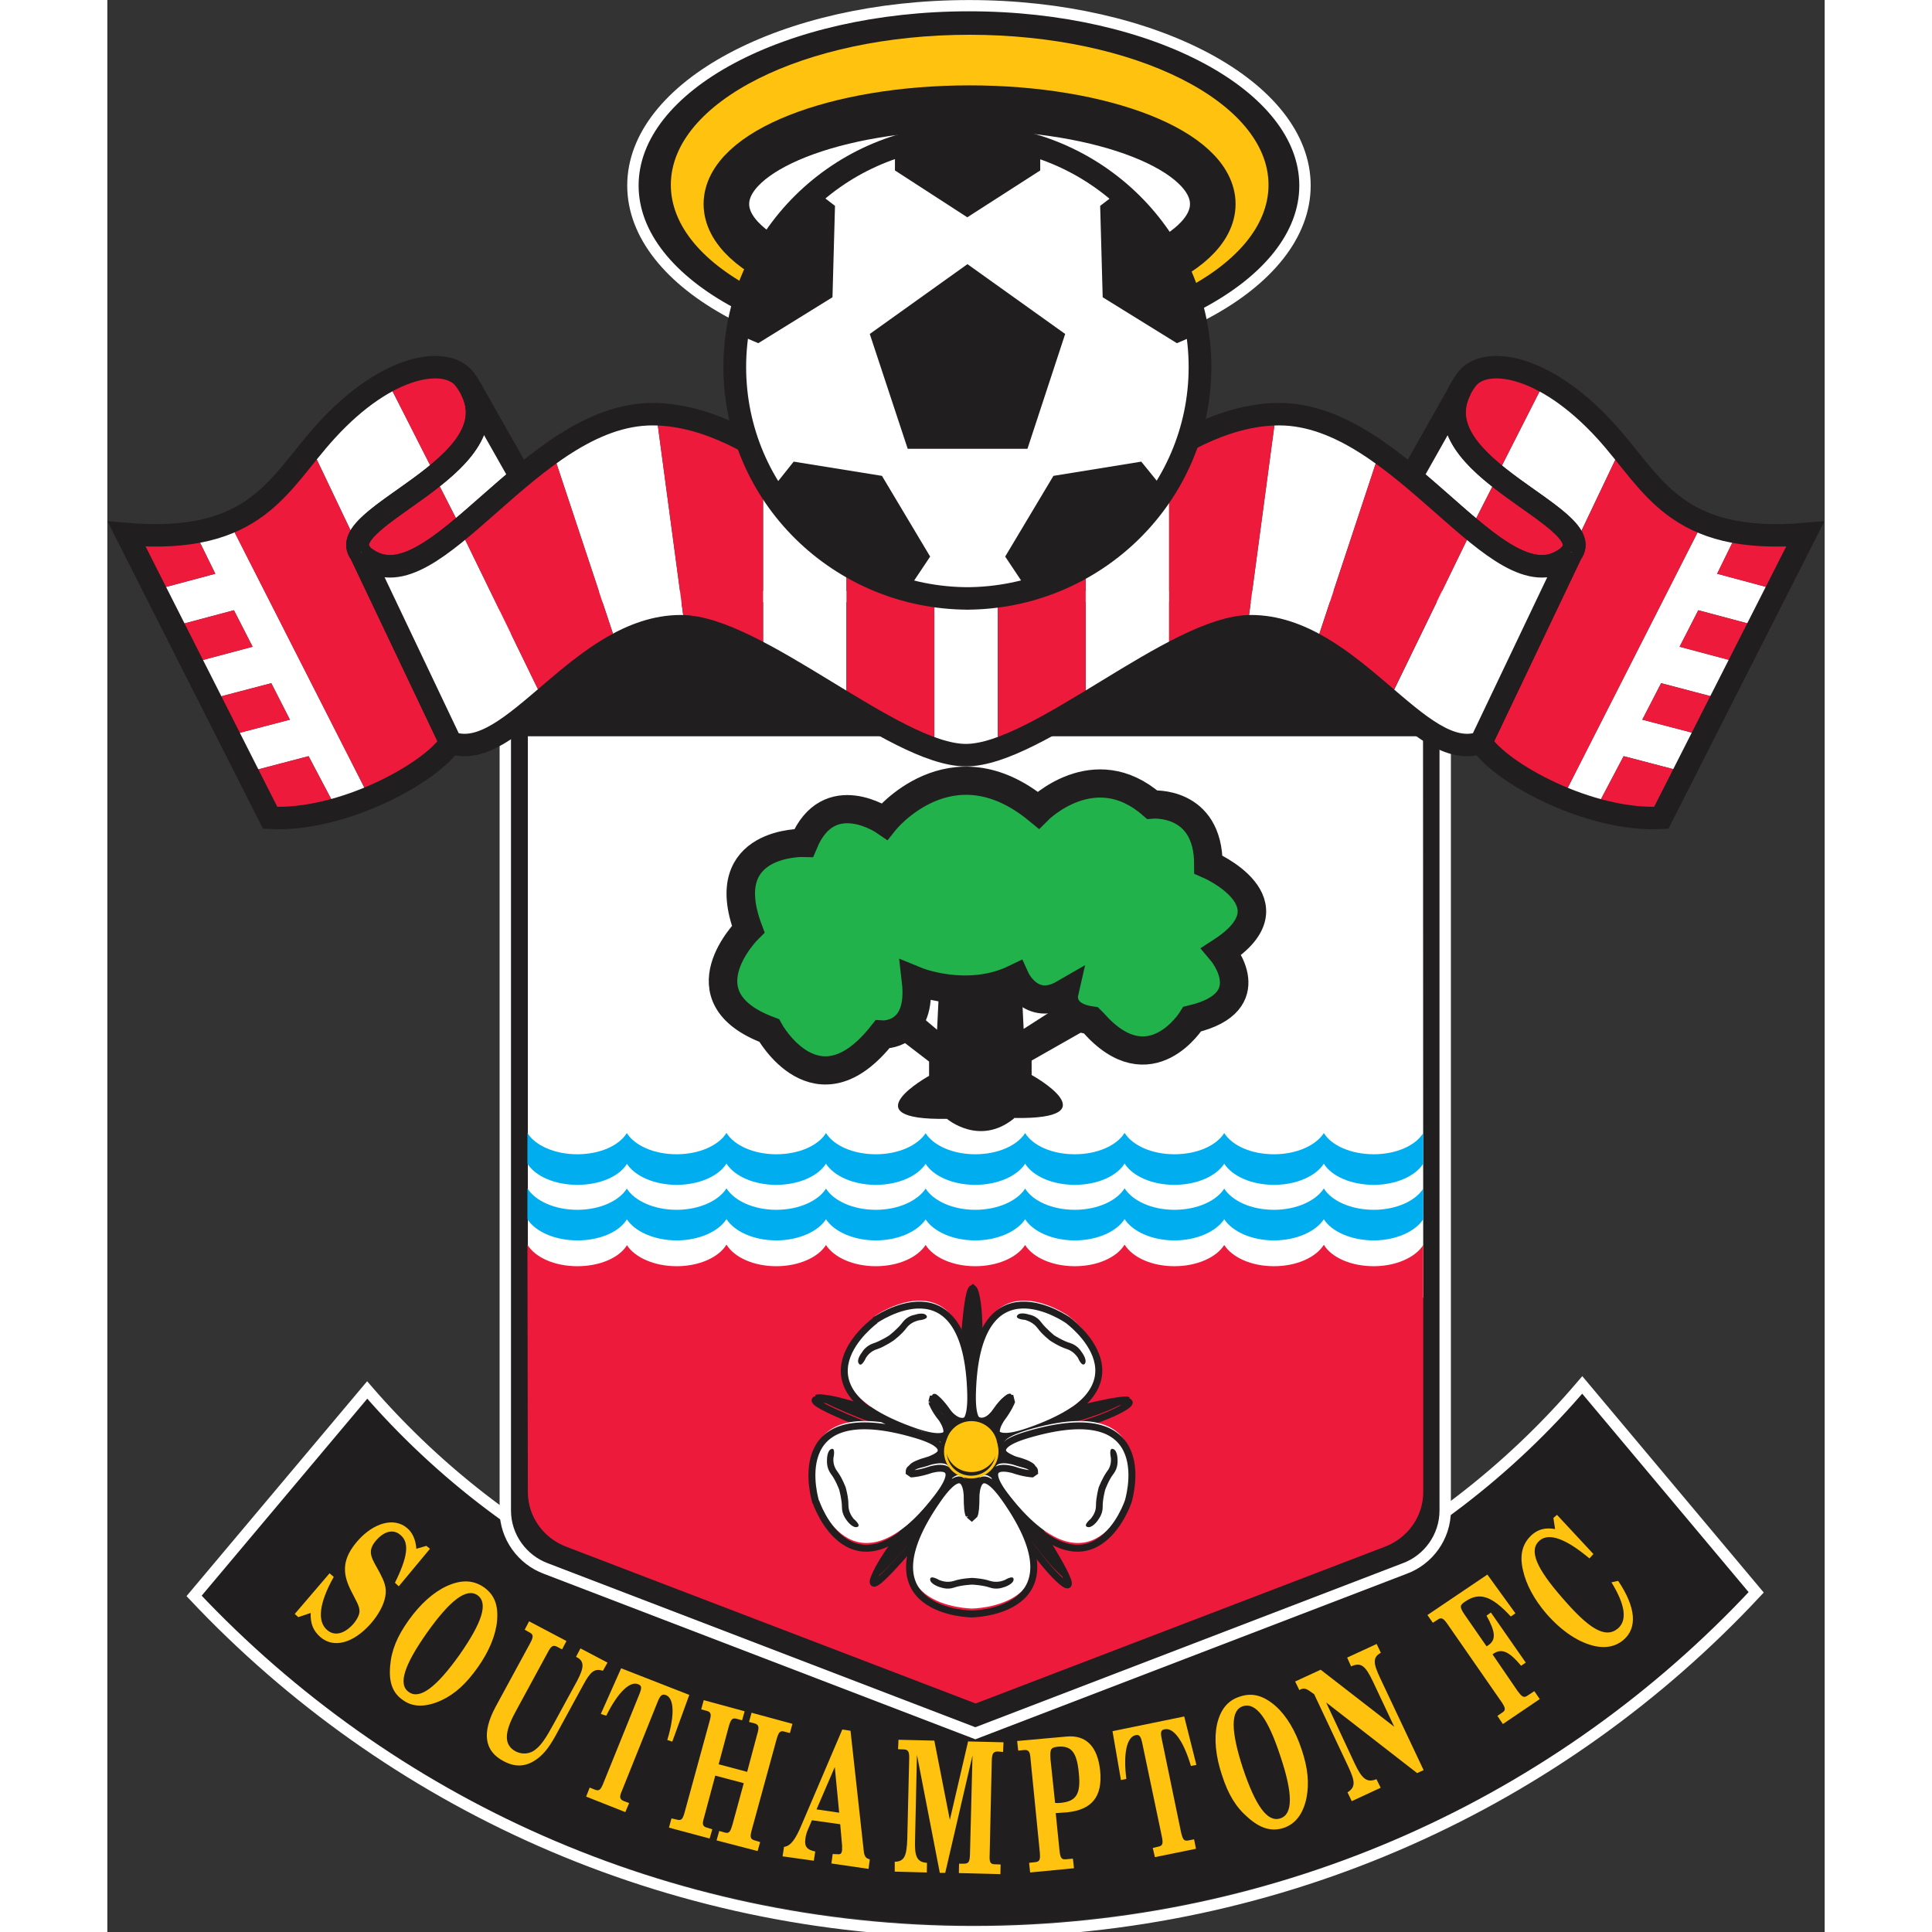 <?xml version="1.0" encoding="UTF-8"?>
<svg xmlns="http://www.w3.org/2000/svg" xmlns:xlink="http://www.w3.org/1999/xlink" width="32px" height="32px" viewBox="0 0 32 36" version="1.1">
<rect x="0" y="0" width="32" height="36" fill="#333333" stroke="none"/>
<g id="surface1">
<path style=" stroke:none;fill-rule:nonzero;fill:rgb(12.941%,11.765%,12.157%);fill-opacity:1;" d="M 27.492 25.719 C 24.77 28.906 20.688 30.934 16.125 30.934 C 11.609 30.934 7.566 28.949 4.844 25.812 L 1.617 29.637 C 5.238 33.469 10.41 35.871 16.145 35.871 C 21.918 35.871 27.109 33.445 30.734 29.57 L 27.492 25.719 "/>
<path style="fill:none;stroke-width:2.356;stroke-linecap:butt;stroke-linejoin:miter;stroke:rgb(100%,100%,100%);stroke-opacity:1;stroke-miterlimit:4;" d="M 305.366 289.957 C 275.124 325.893 229.784 348.75 179.106 348.75 C 128.95 348.75 84.043 326.378 53.801 291.014 L 17.963 334.129 C 58.184 377.332 115.629 404.416 179.323 404.416 C 243.451 404.416 301.114 377.067 341.378 333.38 Z M 305.366 289.957 " transform="matrix(0.09,0,0,0.089,0,0)"/>
<path style=" stroke:none;fill-rule:nonzero;fill:rgb(12.941%,11.765%,12.157%);fill-opacity:1;" d="M 24.938 11.078 L 24.938 28.051 C 24.938 28.543 24.621 28.969 24.18 29.129 L 16.18 32.188 L 8.176 29.129 C 7.738 28.969 7.418 28.543 7.418 28.051 L 7.418 11.078 L 24.938 11.078 "/>
<path style="fill:none;stroke-width:2.356;stroke-linecap:butt;stroke-linejoin:miter;stroke:rgb(100%,100%,100%);stroke-opacity:1;stroke-miterlimit:4;" d="M 276.99 124.896 L 276.99 316.249 C 276.99 321.798 273.476 326.598 268.573 328.403 L 179.714 362.887 L 90.811 328.403 C 85.952 326.598 82.394 321.798 82.394 316.249 L 82.394 124.896 Z M 276.99 124.896 " transform="matrix(0.09,0,0,0.089,0,0)"/>
<path style=" stroke:none;fill-rule:nonzero;fill:rgb(100%,100%,100%);fill-opacity:1;" d="M 7.836 24.18 L 7.836 13.719 L 24.516 13.719 L 24.52 24.18 L 7.836 24.18 "/>
<path style=" stroke:none;fill-rule:nonzero;fill:rgb(92.941%,10.196%,23.137%);fill-opacity:1;" d="M 24.52 23.199 C 24.375 23.43 24.012 23.594 23.598 23.594 C 23.172 23.594 22.809 23.43 22.668 23.195 C 22.52 23.43 22.16 23.594 21.738 23.594 C 21.316 23.594 20.961 23.43 20.812 23.199 C 20.664 23.43 20.305 23.594 19.883 23.594 C 19.461 23.594 19.105 23.43 18.957 23.195 L 18.953 23.195 C 18.809 23.43 18.449 23.594 18.027 23.594 C 17.605 23.594 17.246 23.43 17.102 23.199 C 16.953 23.43 16.59 23.594 16.172 23.594 C 15.75 23.594 15.391 23.43 15.246 23.195 L 15.25 23.195 C 15.098 23.43 14.742 23.594 14.32 23.594 C 13.898 23.594 13.539 23.43 13.391 23.199 C 13.246 23.43 12.883 23.594 12.465 23.594 C 12.043 23.594 11.684 23.43 11.539 23.195 L 11.535 23.195 C 11.391 23.43 11.027 23.594 10.609 23.594 C 10.188 23.594 9.828 23.43 9.68 23.199 L 9.68 23.207 C 9.535 23.438 9.176 23.594 8.758 23.594 C 8.332 23.594 7.973 23.43 7.828 23.195 L 7.828 23.176 L 7.836 27.801 C 7.836 28.27 8.137 28.668 8.559 28.824 L 16.18 31.742 L 23.797 28.824 C 24.219 28.668 24.52 28.27 24.52 27.801 L 24.52 23.18 L 24.52 23.199 "/>
<path style=" stroke:none;fill-rule:nonzero;fill:rgb(0%,68.235%,93.725%);fill-opacity:1;" d="M 24.52 22.719 C 24.375 22.945 24.012 23.113 23.598 23.113 C 23.172 23.113 22.809 22.945 22.668 22.719 C 22.52 22.945 22.16 23.113 21.738 23.113 C 21.316 23.113 20.961 22.945 20.812 22.719 C 20.664 22.945 20.305 23.113 19.883 23.113 C 19.461 23.113 19.105 22.945 18.957 22.719 L 18.953 22.719 C 18.809 22.945 18.449 23.113 18.027 23.113 C 17.605 23.113 17.246 22.945 17.102 22.719 C 16.953 22.945 16.59 23.113 16.172 23.113 C 15.75 23.113 15.391 22.945 15.246 22.719 L 15.25 22.719 C 15.098 22.945 14.742 23.113 14.32 23.113 C 13.898 23.113 13.539 22.945 13.391 22.719 C 13.246 22.945 12.883 23.113 12.465 23.113 C 12.043 23.113 11.684 22.945 11.539 22.719 L 11.535 22.719 C 11.391 22.945 11.027 23.113 10.609 23.113 C 10.188 23.113 9.828 22.945 9.68 22.719 L 9.68 22.723 C 9.535 22.957 9.176 23.113 8.758 23.113 C 8.332 23.113 7.973 22.945 7.828 22.719 L 7.828 22.145 C 7.973 22.375 8.332 22.543 8.758 22.543 C 9.176 22.543 9.535 22.379 9.68 22.148 C 9.828 22.379 10.188 22.543 10.609 22.543 C 11.027 22.543 11.391 22.375 11.535 22.145 L 11.539 22.145 C 11.684 22.375 12.043 22.543 12.465 22.543 C 12.883 22.543 13.246 22.379 13.391 22.148 C 13.539 22.379 13.898 22.543 14.32 22.543 C 14.742 22.543 15.098 22.375 15.25 22.145 L 15.246 22.145 C 15.391 22.375 15.75 22.543 16.172 22.543 C 16.59 22.543 16.953 22.379 17.102 22.148 C 17.246 22.379 17.605 22.543 18.027 22.543 C 18.449 22.543 18.809 22.375 18.953 22.145 L 18.957 22.145 C 19.105 22.375 19.461 22.543 19.883 22.543 C 20.305 22.543 20.664 22.379 20.812 22.148 C 20.961 22.379 21.316 22.543 21.738 22.543 C 22.16 22.543 22.52 22.375 22.668 22.145 C 22.809 22.375 23.172 22.543 23.598 22.543 C 24.012 22.543 24.375 22.379 24.52 22.148 L 24.52 22.719 "/>
<path style=" stroke:none;fill-rule:nonzero;fill:rgb(0%,68.235%,93.725%);fill-opacity:1;" d="M 24.52 21.684 C 24.375 21.914 24.012 22.078 23.598 22.078 C 23.172 22.078 22.809 21.914 22.668 21.684 C 22.52 21.914 22.16 22.078 21.738 22.078 C 21.316 22.078 20.961 21.914 20.812 21.684 C 20.664 21.914 20.305 22.078 19.883 22.078 C 19.461 22.078 19.105 21.914 18.957 21.684 L 18.953 21.684 C 18.809 21.914 18.449 22.078 18.027 22.078 C 17.605 22.078 17.246 21.914 17.102 21.684 C 16.953 21.914 16.59 22.078 16.172 22.078 C 15.75 22.078 15.391 21.914 15.246 21.684 L 15.25 21.684 C 15.098 21.914 14.742 22.078 14.32 22.078 C 13.898 22.078 13.539 21.914 13.391 21.684 C 13.246 21.914 12.883 22.078 12.465 22.078 C 12.043 22.078 11.684 21.914 11.539 21.684 L 11.535 21.684 C 11.391 21.914 11.027 22.078 10.609 22.078 C 10.188 22.078 9.828 21.914 9.68 21.684 L 9.68 21.691 C 9.535 21.922 9.176 22.078 8.758 22.078 C 8.332 22.078 7.973 21.914 7.828 21.684 L 7.828 21.113 C 7.973 21.344 8.332 21.508 8.758 21.508 C 9.176 21.508 9.535 21.348 9.68 21.113 C 9.828 21.348 10.188 21.508 10.609 21.508 C 11.027 21.508 11.391 21.344 11.535 21.113 L 11.539 21.113 C 11.684 21.344 12.043 21.508 12.465 21.508 C 12.883 21.508 13.246 21.348 13.391 21.113 C 13.539 21.348 13.898 21.508 14.32 21.508 C 14.742 21.508 15.098 21.344 15.25 21.113 L 15.246 21.113 C 15.391 21.344 15.75 21.508 16.172 21.508 C 16.59 21.508 16.953 21.348 17.102 21.113 C 17.246 21.348 17.605 21.508 18.027 21.508 C 18.449 21.508 18.809 21.344 18.953 21.113 L 18.957 21.113 C 19.105 21.344 19.461 21.508 19.883 21.508 C 20.305 21.508 20.664 21.348 20.812 21.113 C 20.961 21.348 21.316 21.508 21.738 21.508 C 22.16 21.508 22.52 21.344 22.668 21.113 C 22.809 21.344 23.172 21.508 23.598 21.508 C 24.012 21.508 24.375 21.348 24.52 21.113 L 24.52 21.684 "/>
<path style=" stroke:none;fill-rule:nonzero;fill:rgb(12.941%,11.765%,12.157%);fill-opacity:1;" d="M 17.402 28.465 C 17.402 28.465 18.219 29.727 17.789 29.371 C 17.477 29.105 17.047 28.492 16.734 27.984 L 15.055 28.629 C 15.055 28.629 14.094 29.781 14.305 29.273 C 14.461 28.902 14.934 28.305 15.328 27.852 L 14.176 26.484 C 14.176 26.484 12.762 25.941 13.324 25.984 C 13.691 26.012 14.457 26.281 15.008 26.5 L 15.965 25 C 15.965 25 16.055 23.504 16.188 24.043 C 16.281 24.41 16.25 25.211 16.207 25.801 L 17.961 26.223 C 17.961 26.223 19.43 25.84 18.953 26.133 C 18.617 26.34 17.883 26.555 17.301 26.695 L 17.402 28.465 "/>
<path style="fill:none;stroke-width:1.441;stroke-linecap:butt;stroke-linejoin:miter;stroke:rgb(12.941%,11.765%,12.157%);stroke-opacity:1;stroke-miterlimit:4;" d="M 193.294 320.917 C 193.294 320.917 202.362 335.142 197.59 331.134 C 194.119 328.139 189.346 321.225 185.875 315.5 L 167.218 322.766 C 167.218 322.766 156.544 335.758 158.887 330.033 C 160.623 325.849 165.873 319.111 170.255 314.003 L 157.456 298.589 C 157.456 298.589 141.749 292.467 147.997 292.952 C 152.075 293.26 160.58 296.299 166.697 298.765 L 177.327 281.854 C 177.327 281.854 178.325 264.986 179.8 271.064 C 180.842 275.204 180.495 284.232 180.017 290.882 L 199.499 295.638 C 199.499 295.638 215.813 291.322 210.519 294.625 C 206.788 296.959 198.631 299.381 192.166 300.967 Z M 193.294 320.917 " transform="matrix(0.09,0,0,0.089,0,0)"/>
<path style=" stroke:none;fill-rule:nonzero;fill:rgb(100%,100%,100%);fill-opacity:1;" d="M 16.062 28.133 C 16.074 28.156 16.094 28.176 16.113 28.176 C 16.133 28.176 16.148 28.156 16.16 28.133 C 16.18 28.09 16.195 27.988 16.191 27.781 C 16.191 27.781 16.199 27.074 16.734 27.832 C 18.234 29.961 16.102 29.973 16.102 29.973 L 16.121 29.973 C 16.121 29.973 13.988 29.961 15.488 27.832 C 16.023 27.074 16.027 27.781 16.027 27.781 C 16.027 27.988 16.039 28.09 16.062 28.137 L 16.062 28.133 "/>
<path style="fill:none;stroke-width:1.441;stroke-linecap:butt;stroke-linejoin:miter;stroke:rgb(12.941%,11.765%,12.157%);stroke-opacity:1;stroke-miterlimit:4;" d="M 178.412 317.173 L 178.976 317.658 L 179.497 317.173 C 179.714 316.689 179.844 315.544 179.844 313.21 C 179.844 313.21 179.931 305.239 185.875 313.782 C 202.536 337.784 178.846 337.916 178.846 337.916 L 179.063 337.916 C 179.063 337.916 155.373 337.784 172.034 313.782 C 177.978 305.239 178.022 313.21 178.022 313.21 C 178.022 315.544 178.152 316.689 178.412 317.217 Z M 178.412 317.173 " transform="matrix(0.09,0,0,0.089,0,0)"/>
<path style=" stroke:none;fill-rule:nonzero;fill:rgb(100%,100%,100%);fill-opacity:1;" d="M 14.965 27.281 C 14.945 27.297 14.938 27.316 14.945 27.336 C 14.949 27.355 14.969 27.371 14.996 27.371 C 15.047 27.371 15.145 27.363 15.348 27.293 C 15.348 27.293 16.031 27.086 15.465 27.816 C 13.871 29.879 13.207 27.887 13.207 27.887 L 13.207 27.902 C 13.207 27.902 12.562 25.898 15.078 26.645 C 15.977 26.91 15.297 27.141 15.297 27.141 C 15.09 27.199 15 27.246 14.965 27.281 "/>
<path style="fill:none;stroke-width:1.441;stroke-linecap:butt;stroke-linejoin:miter;stroke:rgb(12.941%,11.765%,12.157%);stroke-opacity:1;stroke-miterlimit:4;" d="M 166.22 307.573 C 166.003 307.749 166.003 308.189 166.003 308.189 L 166.567 308.586 C 166.567 308.586 168.216 308.498 170.472 307.705 C 170.472 307.705 178.065 305.371 171.774 313.606 C 154.071 336.859 146.695 314.399 146.695 314.399 L 146.695 314.575 C 146.695 314.575 139.536 291.983 167.478 300.394 C 177.458 303.389 169.908 305.987 169.908 305.987 C 167.608 306.648 166.611 307.176 166.22 307.573 Z M 166.22 307.573 " transform="matrix(0.09,0,0,0.089,0,0)"/>
<path style=" stroke:none;fill-rule:nonzero;fill:rgb(100%,100%,100%);fill-opacity:1;" d="M 15.445 25.98 C 15.422 25.969 15.398 25.969 15.383 25.98 C 15.367 25.992 15.363 26.016 15.367 26.039 L 15.367 26.035 C 15.375 26.086 15.418 26.18 15.555 26.344 C 15.555 26.344 15.965 26.918 15.078 26.617 C 12.598 25.762 14.316 24.52 14.316 24.52 L 14.301 24.523 C 14.301 24.523 16.031 23.301 16.094 25.895 C 16.113 26.816 15.68 26.246 15.68 26.246 C 15.562 26.074 15.488 26.008 15.445 25.98 "/>
<path style="fill:none;stroke-width:1.441;stroke-linecap:butt;stroke-linejoin:miter;stroke:rgb(12.941%,11.765%,12.157%);stroke-opacity:1;stroke-miterlimit:4;" d="M 171.557 292.908 L 170.863 292.908 L 170.689 293.568 L 170.689 293.524 C 170.689 293.524 171.253 295.154 172.772 297.003 C 172.772 297.003 177.327 303.477 167.478 300.086 C 139.927 290.441 159.018 276.437 159.018 276.437 L 158.844 276.481 C 158.844 276.481 178.065 262.696 178.759 291.939 C 178.976 302.332 174.16 295.902 174.16 295.902 C 172.858 293.964 172.034 293.216 171.557 292.908 Z M 171.557 292.908 " transform="matrix(0.09,0,0,0.089,0,0)"/>
<path style=" stroke:none;fill-rule:nonzero;fill:rgb(100%,100%,100%);fill-opacity:1;" d="M 16.852 26.035 C 16.855 26.012 16.852 25.988 16.836 25.973 C 16.82 25.965 16.797 25.969 16.773 25.98 C 16.73 26 16.656 26.07 16.535 26.246 C 16.535 26.246 16.105 26.809 16.125 25.891 C 16.188 23.301 17.914 24.523 17.914 24.523 L 17.902 24.516 C 17.902 24.516 19.621 25.758 17.133 26.613 C 16.254 26.914 16.668 26.34 16.668 26.34 C 16.797 26.172 16.844 26.082 16.852 26.035 "/>
<path style="fill:none;stroke-width:1.441;stroke-linecap:butt;stroke-linejoin:miter;stroke:rgb(12.941%,11.765%,12.157%);stroke-opacity:1;stroke-miterlimit:4;" d="M 187.176 293.524 L 187.003 292.819 L 186.309 292.908 C 185.831 293.128 185.007 293.92 183.662 295.902 C 183.662 295.902 178.889 302.244 179.106 291.895 C 179.8 262.696 198.978 276.481 198.978 276.481 L 198.848 276.393 C 198.848 276.393 217.939 290.397 190.3 300.042 C 180.538 303.433 185.137 296.959 185.137 296.959 C 186.569 295.065 187.176 293.524 187.176 293.524 Z M 187.176 293.524 " transform="matrix(0.09,0,0,0.089,0,0)"/>
<path style=" stroke:none;fill-rule:nonzero;fill:rgb(100%,100%,100%);fill-opacity:1;" d="M 17.234 27.371 C 17.262 27.367 17.281 27.355 17.285 27.336 C 17.297 27.316 17.285 27.297 17.266 27.281 C 17.227 27.246 17.141 27.195 16.934 27.141 C 16.934 27.141 16.254 26.91 17.148 26.645 C 19.672 25.898 19.023 27.902 19.023 27.902 L 19.027 27.887 C 19.027 27.887 18.359 29.879 16.766 27.816 C 16.195 27.086 16.883 27.293 16.883 27.293 C 17.086 27.363 17.188 27.371 17.234 27.371 "/>
<path style="fill:none;stroke-width:1.441;stroke-linecap:butt;stroke-linejoin:miter;stroke:rgb(12.941%,11.765%,12.157%);stroke-opacity:1;stroke-miterlimit:4;" d="M 191.429 308.586 L 191.993 308.189 C 191.993 308.189 191.993 307.749 191.776 307.573 C 191.342 307.176 190.387 306.604 188.088 305.987 C 188.088 305.987 180.538 303.389 190.474 300.394 C 218.503 291.983 211.3 314.575 211.3 314.575 L 211.344 314.399 C 211.344 314.399 203.924 336.859 186.222 313.606 C 179.887 305.371 187.524 307.705 187.524 307.705 C 189.78 308.498 191.429 308.586 191.429 308.586 Z M 191.429 308.586 " transform="matrix(0.09,0,0,0.089,0,0)"/>
<path style=" stroke:none;fill-rule:nonzero;fill:rgb(12.941%,11.765%,12.157%);fill-opacity:1;" d="M 14.648 24.98 C 14.648 24.98 14.488 25.09 14.352 25.137 C 14.211 25.176 14.152 25.277 14.133 25.305 C 14.133 25.305 14.055 25.484 14.004 25.41 C 13.949 25.34 14.059 25.203 14.059 25.203 C 14.074 25.176 14.137 25.078 14.273 25.031 C 14.41 24.988 14.57 24.883 14.57 24.883 C 14.57 24.883 14.727 24.762 14.812 24.648 C 14.895 24.531 15.012 24.504 15.043 24.5 C 15.043 24.5 15.207 24.441 15.262 24.512 C 15.316 24.586 15.121 24.602 15.121 24.602 C 15.086 24.613 14.969 24.637 14.887 24.75 C 14.805 24.863 14.648 24.98 14.648 24.98 "/>
<path style=" stroke:none;fill-rule:nonzero;fill:rgb(12.941%,11.765%,12.157%);fill-opacity:1;" d="M 17.566 24.98 C 17.566 24.98 17.414 24.863 17.332 24.746 C 17.246 24.633 17.129 24.605 17.102 24.594 C 17.102 24.594 16.902 24.582 16.957 24.508 C 17.012 24.438 17.176 24.496 17.176 24.496 C 17.207 24.5 17.324 24.527 17.406 24.645 C 17.492 24.758 17.645 24.883 17.645 24.883 C 17.645 24.883 17.809 24.988 17.945 25.027 C 18.078 25.07 18.141 25.172 18.156 25.195 C 18.156 25.195 18.266 25.336 18.215 25.41 C 18.16 25.48 18.086 25.301 18.086 25.301 C 18.066 25.273 18.004 25.176 17.867 25.133 C 17.73 25.09 17.566 24.98 17.566 24.98 "/>
<path style=" stroke:none;fill-rule:nonzero;fill:rgb(12.941%,11.765%,12.157%);fill-opacity:1;" d="M 18.473 27.715 C 18.473 27.715 18.543 27.535 18.625 27.422 C 18.719 27.309 18.699 27.188 18.699 27.16 C 18.699 27.16 18.656 26.969 18.742 27 C 18.824 27.027 18.824 27.195 18.824 27.195 C 18.824 27.227 18.836 27.348 18.75 27.461 C 18.66 27.574 18.594 27.758 18.594 27.758 C 18.594 27.758 18.543 27.941 18.547 28.082 C 18.547 28.223 18.465 28.312 18.449 28.34 C 18.449 28.34 18.348 28.48 18.262 28.453 C 18.172 28.426 18.324 28.301 18.324 28.301 C 18.344 28.273 18.426 28.184 18.422 28.043 C 18.422 27.902 18.473 27.715 18.473 27.715 "/>
<path style=" stroke:none;fill-rule:nonzero;fill:rgb(12.941%,11.765%,12.157%);fill-opacity:1;" d="M 16.113 29.402 C 16.113 29.402 16.309 29.41 16.445 29.457 C 16.582 29.5 16.691 29.453 16.723 29.441 C 16.723 29.441 16.887 29.34 16.887 29.43 C 16.887 29.516 16.723 29.57 16.723 29.57 C 16.691 29.578 16.582 29.629 16.445 29.582 C 16.309 29.535 16.113 29.527 16.113 29.527 C 16.113 29.527 15.914 29.535 15.777 29.582 C 15.645 29.629 15.535 29.578 15.5 29.57 C 15.5 29.57 15.332 29.516 15.332 29.43 C 15.332 29.34 15.5 29.441 15.5 29.441 C 15.535 29.453 15.645 29.5 15.777 29.457 C 15.914 29.41 16.113 29.402 16.113 29.402 "/>
<path style=" stroke:none;fill-rule:nonzero;fill:rgb(12.941%,11.765%,12.157%);fill-opacity:1;" d="M 13.758 27.715 C 13.758 27.715 13.812 27.902 13.809 28.043 C 13.809 28.188 13.887 28.273 13.906 28.301 C 13.906 28.301 14.059 28.426 13.973 28.453 C 13.887 28.48 13.785 28.34 13.785 28.34 C 13.766 28.312 13.688 28.223 13.688 28.082 C 13.688 27.941 13.637 27.758 13.637 27.758 C 13.637 27.758 13.57 27.574 13.48 27.461 C 13.398 27.348 13.41 27.227 13.41 27.195 C 13.41 27.195 13.41 27.027 13.492 27 C 13.574 26.969 13.531 27.16 13.531 27.16 C 13.527 27.188 13.516 27.309 13.605 27.422 C 13.691 27.535 13.758 27.715 13.758 27.715 "/>
<path style=" stroke:none;fill-rule:nonzero;fill:rgb(100%,76.863%,5.098%);fill-opacity:1;" d="M 16.102 26.48 C 15.836 26.48 15.621 26.695 15.621 26.957 C 15.621 27.223 15.836 27.43 16.102 27.43 C 16.367 27.43 16.586 27.223 16.586 26.957 C 16.586 26.695 16.367 26.48 16.102 26.48 "/>
<path style="fill:none;stroke-width:0.571;stroke-linecap:butt;stroke-linejoin:miter;stroke:rgb(100%,76.863%,5.098%);stroke-opacity:1;stroke-miterlimit:4;" d="M 178.846 298.545 C 175.896 298.545 173.509 300.967 173.509 303.917 C 173.509 306.912 175.896 309.246 178.846 309.246 C 181.796 309.246 184.226 306.912 184.226 303.917 C 184.226 300.967 181.796 298.545 178.846 298.545 Z M 178.846 298.545 " transform="matrix(0.09,0,0,0.089,0,0)"/>
<path style=" stroke:none;fill-rule:nonzero;fill:rgb(12.941%,11.765%,12.157%);fill-opacity:1;" d="M 17.012 17.895 L 17.074 19.172 L 18.172 18.469 L 18.516 19.027 L 17.223 19.762 L 17.223 20.031 C 17.223 20.031 18.73 20.863 16.895 20.832 L 16.895 20.84 C 16.25 21.367 15.645 20.848 15.645 20.848 C 13.809 20.879 15.312 20.047 15.312 20.047 L 15.312 19.781 L 14.168 18.902 L 14.438 18.324 L 15.461 19.188 L 15.523 17.91 L 17.012 17.895 "/>
<path style=" stroke:none;fill-rule:nonzero;fill:rgb(13.333%,69.804%,29.804%);fill-opacity:1;" d="M 18.379 18.992 C 19.441 20.191 20.223 18.926 20.223 18.926 C 21.566 18.605 20.77 17.668 20.77 17.668 C 22.172 16.762 20.523 16.055 20.523 16.055 C 20.516 14.852 19.473 14.941 19.473 14.941 C 18.391 14.004 17.352 15.043 17.352 15.043 C 15.723 13.707 14.488 15.25 14.488 15.25 C 14.488 15.25 13.449 14.539 12.98 15.652 C 12.98 15.652 11.328 15.605 11.945 17.254 C 11.945 17.254 10.664 18.516 12.336 19.137 C 12.336 19.137 13.223 20.754 14.445 19.211 C 14.445 19.211 15.195 19.258 15.074 18.215 C 15.074 18.215 16.027 18.605 16.926 18.172 C 16.926 18.172 17.215 18.809 17.832 18.453 C 17.832 18.453 17.738 18.863 18.336 18.949 L 18.379 18.992 "/>
<path style="fill:none;stroke-width:5.901;stroke-linecap:butt;stroke-linejoin:miter;stroke:rgb(12.941%,11.765%,12.157%);stroke-opacity:1;stroke-miterlimit:4;" d="M 204.141 214.121 C 215.943 227.641 224.62 213.372 224.62 213.372 C 239.546 209.761 230.695 199.191 230.695 199.191 C 246.271 188.974 227.961 181.003 227.961 181.003 C 227.961 167.439 216.29 168.452 216.29 168.452 C 204.271 157.882 192.73 169.597 192.73 169.597 C 174.637 154.535 160.927 171.931 160.927 171.931 C 160.927 171.931 149.385 163.915 144.179 176.467 C 144.179 176.467 125.826 175.938 132.681 194.523 C 132.681 194.523 118.45 208.748 137.02 215.75 C 137.02 215.75 146.869 233.983 160.449 216.587 C 160.449 216.587 168.78 217.115 167.435 205.357 C 167.435 205.357 178.022 209.761 188.001 204.872 C 188.001 204.872 191.212 212.051 198.067 208.043 C 198.067 208.043 197.026 212.667 203.664 213.636 Z M 204.141 214.121 " transform="matrix(0.09,0,0,0.089,0,0)"/>
<path style=" stroke:none;fill-rule:nonzero;fill:rgb(100%,76.078%,5.49%);fill-opacity:1;" d="M 4.141 29.316 L 4.219 29.383 C 3.945 29.871 3.906 30.215 4.098 30.375 C 4.234 30.492 4.418 30.445 4.582 30.262 C 4.652 30.18 4.699 30.09 4.699 30.02 C 4.699 29.918 4.621 29.805 4.535 29.629 C 4.371 29.301 4.379 29.035 4.672 28.703 C 4.965 28.375 5.344 28.266 5.586 28.473 C 5.691 28.562 5.746 28.695 5.758 28.859 L 5.945 28.805 L 6.012 28.859 L 5.43 29.559 L 5.359 29.492 C 5.59 29.027 5.637 28.75 5.465 28.605 C 5.336 28.488 5.164 28.527 5.012 28.699 C 4.82 28.918 4.934 29.043 5.078 29.309 C 5.152 29.457 5.211 29.57 5.18 29.746 C 5.152 29.902 5.059 30.082 4.902 30.262 C 4.586 30.613 4.223 30.723 3.969 30.504 C 3.84 30.391 3.781 30.258 3.789 30.055 L 3.559 30.133 L 3.492 30.074 L 4.141 29.316 "/>
<path style=" stroke:none;fill-rule:nonzero;fill:rgb(100%,76.078%,5.49%);fill-opacity:1;" d="M 6.324 29.555 C 6.59 29.434 6.809 29.438 7.008 29.57 C 7.207 29.707 7.289 29.902 7.262 30.203 C 7.238 30.469 7.113 30.773 6.902 31.07 C 6.688 31.371 6.484 31.562 6.223 31.684 C 5.941 31.812 5.699 31.816 5.516 31.684 C 5.32 31.555 5.242 31.352 5.27 31.043 C 5.293 30.75 5.402 30.488 5.617 30.188 C 5.832 29.887 6.078 29.668 6.324 29.555 M 5.621 31.531 C 5.824 31.672 6.133 31.438 6.562 30.836 C 6.988 30.227 7.102 29.867 6.895 29.723 C 6.691 29.586 6.387 29.816 5.957 30.422 C 5.531 31.027 5.41 31.391 5.621 31.531 Z M 5.621 31.531 "/>
<path style=" stroke:none;fill-rule:nonzero;fill:rgb(100%,76.078%,5.49%);fill-opacity:1;" d="M 8.473 30.734 L 8.379 30.684 C 8.301 30.645 8.266 30.676 8.203 30.797 L 7.609 31.891 C 7.395 32.281 7.383 32.516 7.613 32.637 C 7.719 32.688 7.828 32.684 7.922 32.637 C 8.074 32.551 8.176 32.379 8.324 32.109 L 8.754 31.32 C 8.875 31.09 8.902 30.957 8.746 30.879 C 8.742 30.875 8.734 30.875 8.734 30.871 L 8.816 30.715 L 9.32 30.98 L 9.234 31.133 C 9.078 31.078 8.996 31.16 8.875 31.383 L 8.43 32.199 C 8.305 32.434 8.203 32.613 8.055 32.738 C 7.836 32.922 7.621 32.945 7.383 32.816 C 7.023 32.629 6.977 32.285 7.234 31.805 L 7.875 30.625 C 7.941 30.504 7.945 30.457 7.867 30.418 L 7.777 30.367 L 7.859 30.211 L 8.555 30.578 L 8.473 30.734 "/>
<path style=" stroke:none;fill-rule:nonzero;fill:rgb(100%,76.078%,5.49%);fill-opacity:1;" d="M 10.41 31.586 C 10.34 31.559 10.301 31.59 10.254 31.711 L 9.594 33.355 C 9.539 33.48 9.539 33.523 9.621 33.559 L 9.723 33.598 L 9.652 33.766 L 8.922 33.477 L 8.988 33.309 L 9.086 33.348 C 9.168 33.379 9.195 33.348 9.246 33.219 L 9.91 31.578 C 9.961 31.453 9.961 31.41 9.891 31.383 C 9.742 31.32 9.516 31.527 9.297 31.969 L 9.195 31.938 L 9.574 31.086 L 10.844 31.582 L 10.527 32.453 L 10.434 32.422 C 10.578 31.949 10.559 31.645 10.41 31.586 "/>
<path style=" stroke:none;fill-rule:nonzero;fill:rgb(100%,76.078%,5.49%);fill-opacity:1;" d="M 11.5 34.145 C 11.586 34.172 11.609 34.133 11.648 34 L 11.859 33.227 L 11.328 33.086 L 11.121 33.859 C 11.082 33.988 11.086 34.031 11.172 34.055 L 11.273 34.086 L 11.223 34.258 L 10.465 34.055 L 10.512 33.883 L 10.613 33.906 C 10.699 33.93 10.723 33.895 10.758 33.766 L 11.219 32.082 C 11.258 31.949 11.254 31.902 11.168 31.879 L 11.066 31.852 L 11.113 31.68 L 11.875 31.887 L 11.828 32.055 L 11.727 32.027 C 11.641 32.004 11.617 32.043 11.578 32.176 L 11.391 32.875 L 11.922 33.016 L 12.109 32.316 C 12.148 32.188 12.145 32.137 12.059 32.113 L 11.957 32.086 L 12.004 31.914 L 12.766 32.121 L 12.719 32.293 L 12.617 32.266 C 12.531 32.242 12.508 32.281 12.469 32.414 L 12.008 34.098 C 11.973 34.227 11.977 34.27 12.062 34.293 L 12.164 34.324 L 12.117 34.492 L 11.352 34.293 L 11.402 34.117 L 11.5 34.145 "/>
<path style=" stroke:none;fill-rule:nonzero;fill:rgb(100%,76.078%,5.49%);fill-opacity:1;" d="M 13.516 34.547 L 13.621 34.551 C 13.664 34.555 13.684 34.531 13.691 34.48 C 13.691 34.457 13.691 34.426 13.691 34.387 L 13.656 33.992 L 13.129 33.918 L 13.055 34.09 C 13.031 34.145 13.012 34.211 13.008 34.258 C 12.984 34.41 13.039 34.469 13.191 34.5 L 13.164 34.672 L 12.582 34.59 L 12.609 34.414 C 12.738 34.398 12.828 34.262 12.938 34 L 13.695 32.227 L 13.848 32.25 L 14.094 34.484 C 14.105 34.59 14.133 34.629 14.207 34.645 L 14.184 34.824 L 13.492 34.723 L 13.516 34.547 M 13.215 33.715 L 13.637 33.777 L 13.555 32.926 Z M 13.215 33.715 "/>
<path style=" stroke:none;fill-rule:nonzero;fill:rgb(100%,76.078%,5.49%);fill-opacity:1;" d="M 15.051 34.27 C 15.039 34.582 15.078 34.699 15.273 34.711 L 15.27 34.891 L 14.672 34.875 L 14.672 34.691 C 14.859 34.688 14.895 34.57 14.906 34.262 L 14.941 32.785 C 14.945 32.656 14.934 32.602 14.844 32.598 L 14.734 32.594 L 14.742 32.418 L 15.41 32.434 L 15.699 33.91 L 16.039 32.449 L 16.699 32.465 L 16.691 32.645 L 16.59 32.637 C 16.504 32.637 16.484 32.68 16.48 32.816 L 16.441 34.559 C 16.434 34.695 16.449 34.738 16.539 34.738 L 16.645 34.742 L 16.641 34.922 L 15.867 34.902 L 15.871 34.727 L 15.961 34.727 C 16.051 34.727 16.07 34.688 16.074 34.551 L 16.121 32.711 L 15.613 34.898 L 15.512 34.898 L 15.086 32.699 L 15.051 34.27 "/>
<path style=" stroke:none;fill-rule:nonzero;fill:rgb(100%,76.078%,5.49%);fill-opacity:1;" d="M 17.863 34.645 L 17.992 34.633 L 18.012 34.812 L 17.195 34.891 L 17.176 34.711 L 17.285 34.699 C 17.375 34.691 17.387 34.652 17.375 34.512 L 17.203 32.781 C 17.195 32.645 17.172 32.602 17.082 32.609 L 16.973 32.621 L 16.953 32.441 L 17.863 32.359 C 18.238 32.32 18.453 32.543 18.5 32.996 C 18.547 33.48 18.344 33.723 17.883 33.77 C 17.82 33.777 17.754 33.777 17.672 33.785 L 17.742 34.48 C 17.758 34.621 17.777 34.652 17.863 34.645 M 17.66 33.594 C 17.684 33.598 17.715 33.598 17.762 33.594 C 18.043 33.566 18.145 33.445 18.102 33.039 C 18.066 32.645 17.961 32.527 17.715 32.547 C 17.582 32.562 17.562 32.586 17.574 32.777 Z M 17.66 33.594 "/>
<path style=" stroke:none;fill-rule:nonzero;fill:rgb(100%,76.078%,5.49%);fill-opacity:1;" d="M 19.703 32.223 C 19.629 32.234 19.621 32.277 19.648 32.406 L 20.008 34.145 C 20.039 34.277 20.062 34.312 20.148 34.293 L 20.25 34.273 L 20.285 34.449 L 19.52 34.605 L 19.48 34.434 L 19.582 34.41 C 19.668 34.395 19.676 34.348 19.648 34.215 L 19.285 32.484 C 19.258 32.355 19.23 32.316 19.16 32.332 C 19 32.367 18.926 32.664 18.988 33.148 L 18.887 33.168 L 18.73 32.258 L 20.066 31.984 L 20.293 32.887 L 20.191 32.906 C 20.051 32.434 19.867 32.188 19.703 32.223 "/>
<path style=" stroke:none;fill-rule:nonzero;fill:rgb(100%,76.078%,5.49%);fill-opacity:1;" d="M 20.676 32.137 C 20.738 31.859 20.875 31.684 21.105 31.613 C 21.336 31.535 21.547 31.594 21.773 31.793 C 21.973 31.973 22.141 32.254 22.254 32.598 C 22.371 32.945 22.398 33.227 22.344 33.504 C 22.281 33.805 22.133 33.992 21.914 34.062 C 21.691 34.133 21.48 34.07 21.25 33.863 C 21.027 33.672 20.883 33.43 20.77 33.078 C 20.652 32.727 20.621 32.402 20.676 32.137 M 21.855 33.883 C 22.094 33.809 22.094 33.426 21.859 32.727 C 21.629 32.023 21.406 31.715 21.16 31.793 C 20.93 31.867 20.93 32.246 21.16 32.949 C 21.395 33.652 21.617 33.961 21.855 33.883 Z M 21.855 33.883 "/>
<path style=" stroke:none;fill-rule:nonzero;fill:rgb(100%,76.078%,5.49%);fill-opacity:1;" d="M 23.109 33.398 C 23.27 33.297 23.246 33.184 23.121 32.914 L 22.488 31.57 L 22.422 31.523 C 22.355 31.477 22.309 31.445 22.234 31.48 L 22.211 31.492 L 22.133 31.332 L 22.609 31.113 L 23.98 32.176 L 23.586 31.34 C 23.445 31.043 23.363 30.965 23.176 31.051 L 23.102 30.887 L 23.652 30.633 L 23.73 30.797 C 23.574 30.883 23.586 30.992 23.723 31.281 L 24.527 32.984 L 24.406 33.039 L 22.711 31.723 L 23.242 32.859 C 23.375 33.141 23.469 33.227 23.648 33.152 L 23.727 33.312 L 23.188 33.562 L 23.109 33.398 "/>
<path style=" stroke:none;fill-rule:nonzero;fill:rgb(100%,76.078%,5.49%);fill-opacity:1;" d="M 26.238 30.062 L 26.152 30.121 C 25.789 29.73 25.566 29.664 25.305 29.84 C 25.207 29.906 25.188 29.934 25.285 30.078 L 25.699 30.676 C 25.711 30.672 25.719 30.668 25.727 30.66 C 25.883 30.559 25.867 30.406 25.699 30.105 L 25.781 30.047 L 26.43 30.98 L 26.344 31.039 C 26.121 30.773 25.984 30.711 25.832 30.812 C 25.824 30.816 25.816 30.824 25.812 30.828 L 26.277 31.508 C 26.359 31.617 26.391 31.645 26.465 31.594 L 26.59 31.512 L 26.691 31.66 L 26.004 32.125 L 25.902 31.973 L 25.988 31.914 C 26.066 31.867 26.051 31.82 25.977 31.711 L 24.977 30.27 C 24.898 30.156 24.859 30.129 24.789 30.18 L 24.699 30.238 L 24.598 30.094 L 25.715 29.34 L 26.238 30.062 "/>
<path style=" stroke:none;fill-rule:nonzero;fill:rgb(100%,76.078%,5.49%);fill-opacity:1;" d="M 28.246 30.562 C 28.109 30.676 27.938 30.715 27.734 30.676 C 27.426 30.613 27.105 30.402 26.812 30.066 C 26.586 29.801 26.438 29.527 26.379 29.262 C 26.309 28.965 26.371 28.75 26.555 28.59 C 26.672 28.492 26.805 28.461 26.977 28.492 L 26.945 28.285 L 27.012 28.227 L 27.691 28.957 L 27.617 29.039 C 27.176 28.668 26.863 28.559 26.691 28.703 C 26.48 28.883 26.621 29.215 27.117 29.781 C 27.613 30.355 27.914 30.539 28.148 30.344 C 28.324 30.191 28.285 29.902 28.027 29.484 L 28.152 29.457 C 28.484 29.949 28.516 30.336 28.246 30.562 "/>
<path style=" stroke:none;fill-rule:nonzero;fill:rgb(100%,100%,100%);fill-opacity:1;" d="M 1.617 9.887 L 2.012 10.691 L 0.902 10.988 L 1.246 11.668 L 2.359 11.371 L 2.707 12.051 L 1.594 12.348 L 1.938 13.023 L 3.055 12.73 L 3.402 13.41 L 2.281 13.703 L 2.633 14.383 L 3.75 14.09 L 4.246 15.031 C 4.457 14.973 4.664 14.902 4.863 14.82 L 2.262 9.703 C 2.074 9.781 1.859 9.844 1.617 9.887 "/>
<path style=" stroke:none;fill-rule:nonzero;fill:rgb(100%,100%,100%);fill-opacity:1;" d="M 4.668 10.168 C 4.594 9.805 5.43 9.371 6.102 8.84 L 5.211 7.086 C 4.859 7.273 4.469 7.57 4.078 8.004 C 3.977 8.109 3.883 8.219 3.793 8.332 L 4.668 10.168 "/>
<path style=" stroke:none;fill-rule:nonzero;fill:rgb(92.941%,10.196%,23.137%);fill-opacity:1;" d="M 6.664 7.047 C 6.449 6.758 5.895 6.719 5.211 7.086 L 6.102 8.84 C 6.719 8.344 7.195 7.758 6.664 7.047 "/>
<path style=" stroke:none;fill-rule:nonzero;fill:rgb(92.941%,10.196%,23.137%);fill-opacity:1;" d="M 2.262 9.703 L 4.863 14.82 C 5.594 14.523 6.195 14.102 6.398 13.793 L 5.277 11.441 L 4.723 10.277 C 4.691 10.238 4.676 10.207 4.668 10.168 L 3.793 8.332 C 3.355 8.867 2.977 9.402 2.262 9.703 "/>
<path style=" stroke:none;fill-rule:nonzero;fill:rgb(92.941%,10.196%,23.137%);fill-opacity:1;" d="M 1.617 9.887 C 1.266 9.945 0.859 9.961 0.359 9.918 L 0.902 10.988 L 2.012 10.691 L 1.617 9.887 "/>
<path style=" stroke:none;fill-rule:nonzero;fill:rgb(92.941%,10.196%,23.137%);fill-opacity:1;" d="M 2.359 11.371 L 1.246 11.668 L 1.594 12.348 L 2.707 12.051 L 2.359 11.371 "/>
<path style=" stroke:none;fill-rule:nonzero;fill:rgb(92.941%,10.196%,23.137%);fill-opacity:1;" d="M 3.055 12.73 L 1.938 13.023 L 2.281 13.703 L 3.402 13.41 L 3.055 12.73 "/>
<path style=" stroke:none;fill-rule:nonzero;fill:rgb(92.941%,10.196%,23.137%);fill-opacity:1;" d="M 2.633 14.383 L 3.039 15.188 C 3.43 15.211 3.844 15.145 4.246 15.031 L 3.75 14.09 L 2.633 14.383 "/>
<path style=" stroke:none;fill-rule:nonzero;fill:rgb(100%,100%,100%);fill-opacity:1;" d="M 6.086 8.852 L 6.582 9.824 C 6.934 9.535 7.305 9.188 7.707 8.859 L 6.781 7.23 C 7.113 7.863 6.66 8.395 6.086 8.852 "/>
<path style=" stroke:none;fill-rule:nonzero;fill:rgb(92.941%,10.196%,23.137%);fill-opacity:1;" d="M 4.723 10.277 C 4.746 10.316 4.785 10.348 4.836 10.379 C 5.332 10.727 5.918 10.375 6.582 9.824 L 6.086 8.852 C 5.352 9.438 4.418 9.895 4.723 10.277 "/>
<path style="fill:none;stroke-width:4.704;stroke-linecap:butt;stroke-linejoin:miter;stroke:rgb(12.941%,11.765%,12.157%);stroke-opacity:1;stroke-miterlimit:4;" d="M 52.456 115.868 C 46.252 107.897 86.95 96.975 74.02 79.447 C 70.376 74.471 58.097 76.012 45.297 90.237 C 35.405 101.159 31.066 114.107 3.992 111.817 L 33.713 171.226 C 48.725 172.019 67.078 161.758 71.07 155.46 Z M 52.456 115.868 " transform="matrix(0.09,0,0,0.089,0,0)"/>
<path style="fill:none;stroke-width:4.704;stroke-linecap:butt;stroke-linejoin:miter;stroke:rgb(12.941%,11.765%,12.157%);stroke-opacity:1;stroke-miterlimit:4;" d="M 85.605 99.882 C 72.849 110.583 62.175 122.959 53.715 117.013 C 53.15 116.661 52.717 116.309 52.456 115.868 C 46.469 108.205 83.783 97.856 75.322 81.517 Z M 85.605 99.882 " transform="matrix(0.09,0,0,0.089,0,0)"/>
<path style=" stroke:none;fill-rule:nonzero;fill:rgb(100%,100%,100%);fill-opacity:1;" d="M 30.391 9.887 L 29.996 10.691 L 31.102 10.988 L 30.758 11.668 L 29.645 11.371 L 29.297 12.051 L 30.41 12.348 L 30.066 13.023 L 28.953 12.73 L 28.602 13.41 L 29.723 13.703 L 29.375 14.383 L 28.254 14.09 L 27.758 15.031 C 27.547 14.973 27.34 14.902 27.141 14.82 L 29.742 9.703 C 29.934 9.781 30.145 9.844 30.391 9.887 "/>
<path style=" stroke:none;fill-rule:nonzero;fill:rgb(100%,100%,100%);fill-opacity:1;" d="M 27.336 10.168 C 27.41 9.805 26.574 9.371 25.902 8.84 L 26.793 7.086 C 27.145 7.273 27.531 7.57 27.93 8.004 C 28.027 8.109 28.121 8.219 28.211 8.332 L 27.336 10.168 "/>
<path style=" stroke:none;fill-rule:nonzero;fill:rgb(92.941%,10.196%,23.137%);fill-opacity:1;" d="M 25.336 7.047 C 25.555 6.758 26.109 6.719 26.793 7.086 L 25.902 8.84 C 25.285 8.344 24.809 7.758 25.336 7.047 "/>
<path style=" stroke:none;fill-rule:nonzero;fill:rgb(92.941%,10.196%,23.137%);fill-opacity:1;" d="M 29.742 9.703 L 27.141 14.82 C 26.414 14.523 25.812 14.102 25.609 13.793 L 27.285 10.277 C 27.312 10.242 27.328 10.207 27.336 10.168 L 28.211 8.332 C 28.652 8.867 29.023 9.402 29.742 9.703 "/>
<path style=" stroke:none;fill-rule:nonzero;fill:rgb(92.941%,10.196%,23.137%);fill-opacity:1;" d="M 30.391 9.887 C 30.738 9.945 31.148 9.961 31.648 9.918 L 31.102 10.988 L 29.996 10.691 L 30.391 9.887 "/>
<path style=" stroke:none;fill-rule:nonzero;fill:rgb(92.941%,10.196%,23.137%);fill-opacity:1;" d="M 29.645 11.371 L 30.758 11.668 L 30.41 12.348 L 29.297 12.051 L 29.645 11.371 "/>
<path style=" stroke:none;fill-rule:nonzero;fill:rgb(92.941%,10.196%,23.137%);fill-opacity:1;" d="M 28.953 12.73 L 30.066 13.023 L 29.723 13.703 L 28.602 13.41 L 28.953 12.73 "/>
<path style=" stroke:none;fill-rule:nonzero;fill:rgb(92.941%,10.196%,23.137%);fill-opacity:1;" d="M 29.375 14.383 L 28.965 15.188 C 28.578 15.211 28.16 15.145 27.758 15.031 L 28.254 14.09 L 29.375 14.383 "/>
<path style=" stroke:none;fill-rule:nonzero;fill:rgb(100%,100%,100%);fill-opacity:1;" d="M 25.918 8.852 L 25.422 9.824 C 25.074 9.535 24.695 9.188 24.301 8.859 L 25.223 7.23 C 24.891 7.863 25.348 8.395 25.918 8.852 "/>
<path style=" stroke:none;fill-rule:nonzero;fill:rgb(92.941%,10.196%,23.137%);fill-opacity:1;" d="M 27.285 10.277 C 27.258 10.316 27.219 10.348 27.172 10.379 C 26.672 10.727 26.09 10.375 25.422 9.824 L 25.918 8.852 C 26.652 9.438 27.586 9.895 27.285 10.277 "/>
<path style="fill:none;stroke-width:4.704;stroke-linecap:butt;stroke-linejoin:miter;stroke:rgb(12.941%,11.765%,12.157%);stroke-opacity:1;stroke-miterlimit:4;" d="M 303.066 115.868 C 309.227 107.897 268.573 96.975 281.416 79.447 C 285.104 74.471 297.382 76.012 310.225 90.237 C 320.074 101.159 324.457 114.107 351.531 111.817 L 321.723 171.226 C 306.754 172.019 288.401 161.758 284.409 155.46 Z M 303.066 115.868 " transform="matrix(0.09,0,0,0.089,0,0)"/>
<path style="fill:none;stroke-width:4.704;stroke-linecap:butt;stroke-linejoin:miter;stroke:rgb(12.941%,11.765%,12.157%);stroke-opacity:1;stroke-miterlimit:4;" d="M 269.918 99.882 C 282.63 110.583 293.304 122.959 301.808 117.013 C 302.329 116.661 302.763 116.309 303.066 115.868 C 309.01 108.205 271.697 97.856 280.157 81.517 Z M 269.918 99.882 " transform="matrix(0.09,0,0,0.089,0,0)"/>
<path style=" stroke:none;fill-rule:nonzero;fill:rgb(100%,100%,100%);fill-opacity:1;" d="M 19.348 8.68 C 19.109 8.871 18.695 9.148 18.23 9.426 L 18.23 13.07 C 18.754 12.758 19.285 12.422 19.785 12.152 L 19.785 8.375 C 19.613 8.488 19.461 8.594 19.348 8.68 "/>
<path style=" stroke:none;fill-rule:nonzero;fill:rgb(100%,100%,100%);fill-opacity:1;" d="M 21.844 7.691 C 21.82 7.691 21.801 7.699 21.777 7.699 L 21.25 11.637 C 21.27 11.633 21.293 11.629 21.316 11.629 C 21.746 11.629 22.148 11.773 22.527 11.984 L 23.711 8.406 C 23.133 7.996 22.508 7.691 21.844 7.691 "/>
<path style=" stroke:none;fill-rule:nonzero;fill:rgb(100%,100%,100%);fill-opacity:1;" d="M 27.172 10.379 C 26.676 10.723 26.098 10.379 25.441 9.84 L 23.902 13.008 C 24.527 13.543 25.082 13.98 25.605 13.789 L 27.285 10.277 C 27.258 10.316 27.219 10.348 27.172 10.379 "/>
<path style=" stroke:none;fill-rule:nonzero;fill:rgb(100%,100%,100%);fill-opacity:1;" d="M 4.836 10.379 C 4.785 10.348 4.746 10.316 4.723 10.277 L 6.398 13.789 C 6.926 13.984 7.48 13.543 8.105 13.008 L 6.562 9.84 C 5.906 10.379 5.328 10.723 4.836 10.379 "/>
<path style=" stroke:none;fill-rule:nonzero;fill:rgb(100%,100%,100%);fill-opacity:1;" d="M 16.004 10.371 C 15.848 10.371 15.645 10.32 15.41 10.238 L 15.41 13.902 C 15.625 13.977 15.824 14.023 16.004 14.023 C 16.18 14.023 16.379 13.977 16.594 13.902 L 16.594 10.238 C 16.363 10.32 16.156 10.371 16.004 10.371 "/>
<path style=" stroke:none;fill-rule:nonzero;fill:rgb(100%,100%,100%);fill-opacity:1;" d="M 10.16 7.691 C 9.496 7.691 8.875 7.996 8.293 8.406 L 9.48 11.984 C 9.855 11.773 10.258 11.629 10.691 11.629 C 10.711 11.629 10.734 11.633 10.754 11.637 L 10.227 7.699 C 10.203 7.699 10.184 7.691 10.16 7.691 "/>
<path style=" stroke:none;fill-rule:nonzero;fill:rgb(100%,100%,100%);fill-opacity:1;" d="M 12.656 8.68 C 12.543 8.594 12.395 8.488 12.219 8.375 L 12.219 12.152 C 12.723 12.422 13.254 12.758 13.773 13.07 L 13.773 9.426 C 13.309 9.148 12.895 8.871 12.656 8.68 "/>
<path style=" stroke:none;fill-rule:nonzero;fill:rgb(92.941%,10.196%,23.137%);fill-opacity:1;" d="M 13.773 9.426 L 13.773 13.07 C 14.355 13.418 14.926 13.742 15.41 13.902 L 15.41 10.238 C 14.926 10.066 14.316 9.746 13.773 9.426 "/>
<path style=" stroke:none;fill-rule:nonzero;fill:rgb(92.941%,10.196%,23.137%);fill-opacity:1;" d="M 10.227 7.699 L 10.754 11.637 C 11.168 11.656 11.672 11.863 12.219 12.152 L 12.219 8.375 C 11.719 8.062 10.996 7.719 10.227 7.699 "/>
<path style=" stroke:none;fill-rule:nonzero;fill:rgb(92.941%,10.196%,23.137%);fill-opacity:1;" d="M 6.562 9.84 L 8.105 13.008 C 8.527 12.648 8.977 12.258 9.48 11.984 L 8.293 8.406 C 7.668 8.844 7.09 9.406 6.562 9.84 "/>
<path style=" stroke:none;fill-rule:nonzero;fill:rgb(92.941%,10.196%,23.137%);fill-opacity:1;" d="M 16.594 10.238 L 16.594 13.902 C 17.078 13.742 17.648 13.418 18.23 13.07 L 18.23 9.426 C 17.691 9.746 17.082 10.066 16.594 10.238 "/>
<path style=" stroke:none;fill-rule:nonzero;fill:rgb(92.941%,10.196%,23.137%);fill-opacity:1;" d="M 19.785 8.375 L 19.785 12.152 C 20.332 11.863 20.836 11.656 21.25 11.637 L 21.777 7.699 C 21.012 7.719 20.289 8.062 19.785 8.375 "/>
<path style=" stroke:none;fill-rule:nonzero;fill:rgb(92.941%,10.196%,23.137%);fill-opacity:1;" d="M 23.711 8.406 L 22.527 11.984 C 23.027 12.258 23.477 12.648 23.898 13.008 L 25.441 9.84 C 24.918 9.406 24.34 8.844 23.711 8.406 "/>
<path style="fill:none;stroke-width:4.704;stroke-linecap:butt;stroke-linejoin:miter;stroke:rgb(12.941%,11.765%,12.157%);stroke-opacity:1;stroke-miterlimit:4;" d="M 177.761 158.102 C 192.643 158.102 221.106 131.106 236.769 131.106 C 257.552 131.106 271.74 160.216 284.409 155.46 L 303.066 115.868 C 302.763 116.309 302.329 116.661 301.808 117.013 C 287.837 126.878 267.965 86.714 242.627 86.714 C 230.825 86.714 219.848 94.069 214.902 97.856 C 207.569 103.713 186.092 116.925 177.761 116.925 C 169.431 116.925 147.867 103.713 140.578 97.856 C 135.675 94.069 124.654 86.714 112.853 86.714 C 87.601 86.714 67.686 126.878 53.715 117.013 C 53.15 116.661 52.717 116.309 52.456 115.868 L 71.07 155.46 C 83.739 160.216 97.97 131.106 118.753 131.106 C 134.373 131.106 162.923 158.102 177.761 158.102 Z M 177.761 158.102 " transform="matrix(0.09,0,0,0.089,0,0)"/>
<path style=" stroke:none;fill-rule:nonzero;fill:rgb(12.941%,11.765%,12.157%);fill-opacity:1;" d="M 16.062 6.789 C 19.52 6.789 22.324 5.289 22.324 3.445 C 22.324 1.602 19.52 0.105 16.062 0.105 C 12.602 0.105 9.797 1.602 9.797 3.445 C 9.797 5.289 12.602 6.789 16.062 6.789 "/>
<path style="fill:none;stroke-width:2.356;stroke-linecap:butt;stroke-linejoin:miter;stroke:rgb(100%,100%,100%);stroke-opacity:1;stroke-miterlimit:4;" d="M 178.412 76.541 C 216.811 76.541 247.963 59.63 247.963 38.843 C 247.963 18.056 216.811 1.189 178.412 1.189 C 139.97 1.189 108.817 18.056 108.817 38.843 C 108.817 59.63 139.97 76.541 178.412 76.541 Z M 178.412 76.541 " transform="matrix(0.09,0,0,0.089,0,0)"/>
<path style=" stroke:none;fill-rule:nonzero;fill:rgb(100%,76.078%,5.49%);fill-opacity:1;" d="M 16.066 6.246 C 19.141 6.246 21.637 4.992 21.637 3.445 C 21.637 1.898 19.141 0.648 16.066 0.648 C 12.988 0.648 10.5 1.898 10.5 3.445 C 10.5 4.992 12.988 6.246 16.066 6.246 "/>
<path style="fill:none;stroke-width:0.002;stroke-linecap:butt;stroke-linejoin:miter;stroke:rgb(12.941%,11.765%,12.157%);stroke-opacity:1;stroke-miterlimit:4;" d="M 178.455 70.419 C 212.602 70.419 240.327 56.283 240.327 38.843 C 240.327 21.403 212.602 7.311 178.455 7.311 C 144.266 7.311 116.627 21.403 116.627 38.843 C 116.627 56.283 144.266 70.419 178.455 70.419 Z M 178.455 70.419 " transform="matrix(0.09,0,0,0.089,0,0)"/>
<path style=" stroke:none;fill-rule:nonzero;fill:rgb(100%,100%,100%);fill-opacity:1;" d="M 16.07 5.574 C 18.574 5.574 20.605 4.773 20.605 3.789 C 20.605 2.805 18.574 2.004 16.07 2.004 C 13.57 2.004 11.539 2.805 11.539 3.789 C 11.539 4.773 13.57 5.574 16.07 5.574 "/>
<path style="fill:none;stroke-width:9.436;stroke-linecap:butt;stroke-linejoin:miter;stroke:rgb(12.941%,11.765%,12.157%);stroke-opacity:1;stroke-miterlimit:4;" d="M 178.499 62.845 C 206.311 62.845 228.872 53.816 228.872 42.718 C 228.872 31.62 206.311 22.592 178.499 22.592 C 150.73 22.592 128.169 31.62 128.169 42.718 C 128.169 53.816 150.73 62.845 178.499 62.845 Z M 178.499 62.845 " transform="matrix(0.09,0,0,0.089,0,0)"/>
<path style=" stroke:none;fill-rule:nonzero;fill:rgb(100%,100%,100%);fill-opacity:1;" d="M 16.059 2.516 C 13.645 2.516 11.695 4.445 11.695 6.816 C 11.695 9.191 13.645 11.113 16.059 11.113 L 16.004 11.113 C 18.41 11.113 20.367 9.191 20.367 6.816 C 20.367 4.445 18.41 2.516 16.004 2.516 L 16.059 2.516 "/>
<path style="fill:none;stroke-width:4.704;stroke-linecap:butt;stroke-linejoin:miter;stroke:rgb(12.941%,11.765%,12.157%);stroke-opacity:1;stroke-miterlimit:4;" d="M 178.369 28.362 C 151.555 28.362 129.904 50.117 129.904 76.849 C 129.904 103.625 151.555 125.293 178.369 125.293 L 177.761 125.293 C 204.488 125.293 226.226 103.625 226.226 76.849 C 226.226 50.117 204.488 28.362 177.761 28.362 Z M 178.369 28.362 " transform="matrix(0.09,0,0,0.089,0,0)"/>
<path style=" stroke:none;fill-rule:nonzero;fill:rgb(12.941%,11.765%,12.157%);fill-opacity:1;" d="M 15.332 10.371 L 14.434 8.867 L 12.789 8.602 L 12.379 9.117 C 12.395 9.145 12.406 9.172 12.426 9.195 L 12.496 9.297 C 13.047 10.062 13.84 10.641 14.773 10.926 L 14.941 10.957 L 15.332 10.371 "/>
<path style=" stroke:none;fill-rule:nonzero;fill:rgb(12.941%,11.765%,12.157%);fill-opacity:1;" d="M 14.207 6.223 L 14.914 8.363 L 17.145 8.363 L 17.848 6.223 L 16.027 4.922 L 14.207 6.223 "/>
<path style=" stroke:none;fill-rule:nonzero;fill:rgb(12.941%,11.765%,12.157%);fill-opacity:1;" d="M 16.027 4.051 L 16.027 4.047 L 17.383 3.176 L 17.383 2.742 C 16.957 2.602 16.504 2.523 16.027 2.52 C 15.559 2.523 15.102 2.602 14.676 2.742 L 14.676 3.176 L 16.027 4.051 "/>
<path style=" stroke:none;fill-rule:nonzero;fill:rgb(12.941%,11.765%,12.157%);fill-opacity:1;" d="M 13.512 5.539 L 13.559 3.836 L 13.207 3.566 C 13.023 3.719 12.852 3.891 12.699 4.074 L 12.68 4.094 C 12.184 4.691 11.852 5.422 11.738 6.227 L 12.129 6.395 L 13.512 5.539 "/>
<path style=" stroke:none;fill-rule:nonzero;fill:rgb(12.941%,11.765%,12.157%);fill-opacity:1;" d="M 17.629 8.867 L 16.73 10.371 L 17.121 10.957 L 17.281 10.926 C 18.227 10.641 19.039 10.043 19.59 9.262 L 19.625 9.207 C 19.645 9.176 19.664 9.145 19.684 9.117 L 19.266 8.602 L 17.629 8.867 "/>
<path style=" stroke:none;fill-rule:nonzero;fill:rgb(12.941%,11.765%,12.157%);fill-opacity:1;" d="M 18.547 5.539 L 19.93 6.395 L 20.32 6.227 C 20.207 5.418 19.871 4.684 19.371 4.082 L 19.367 4.082 C 19.215 3.895 19.035 3.723 18.852 3.566 L 18.5 3.836 L 18.547 5.539 "/>
</g>
</svg>
